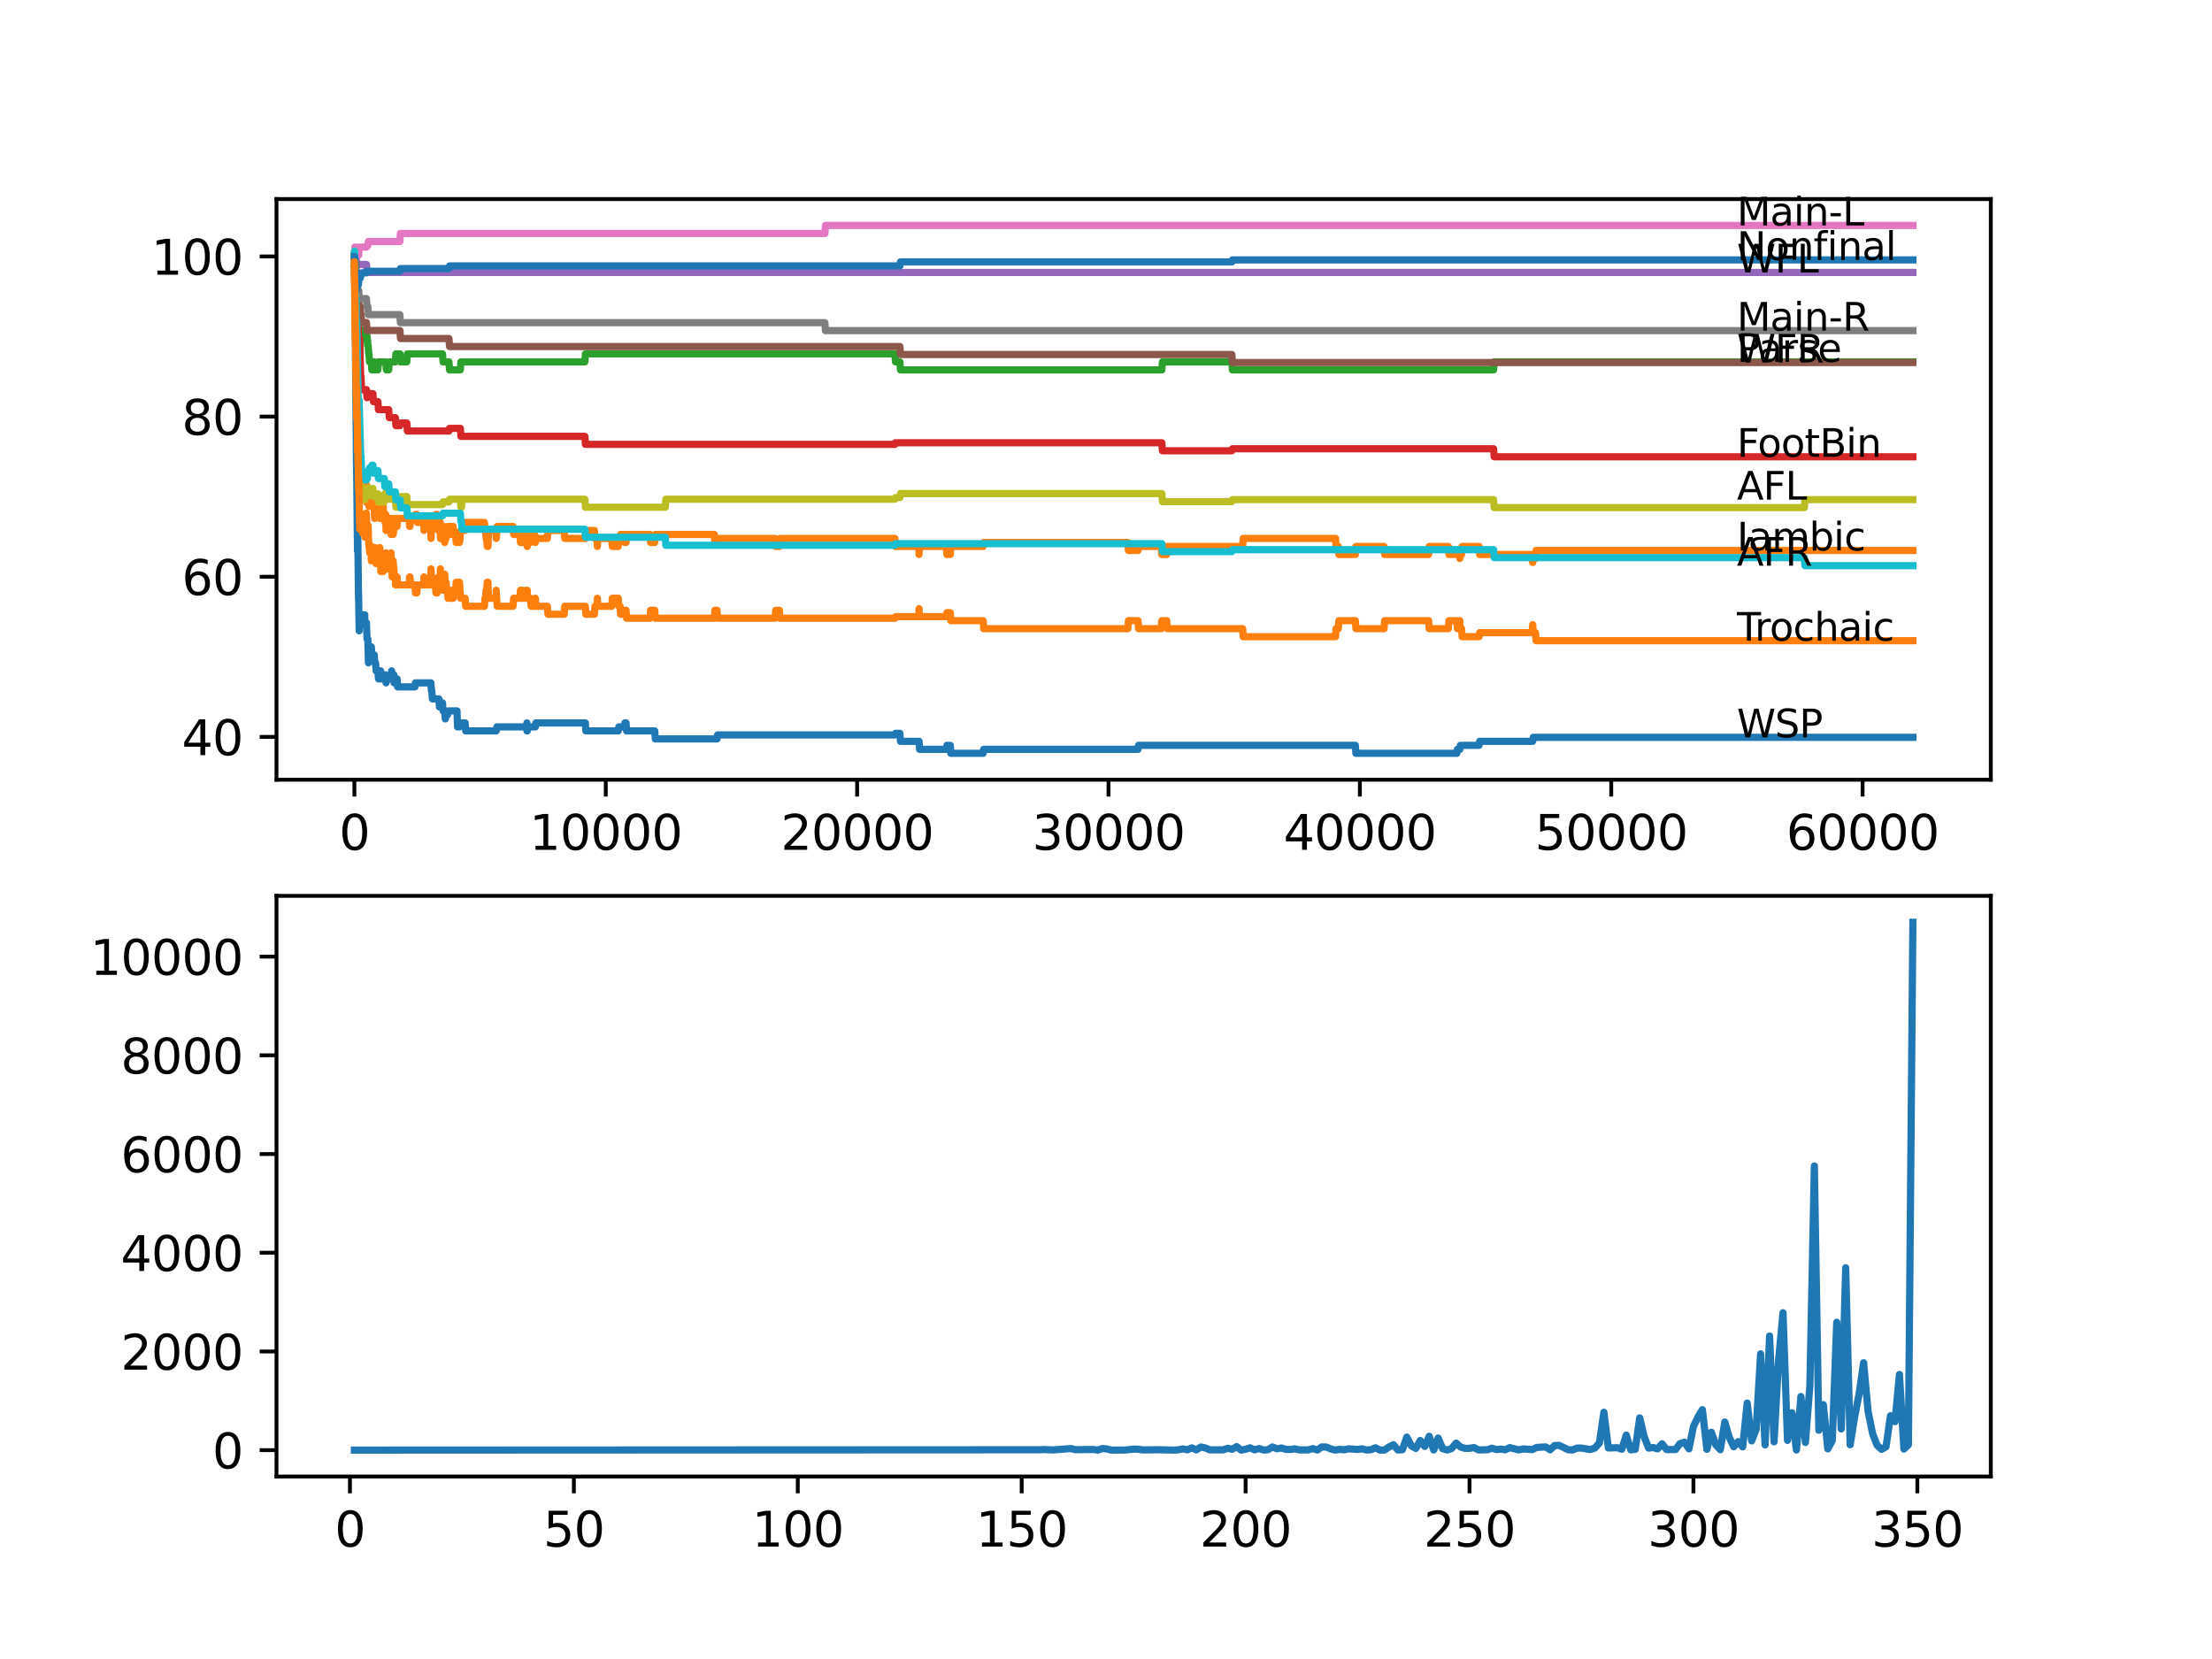 <?xml version="1.0" encoding="utf-8" standalone="no"?>
<!DOCTYPE svg PUBLIC "-//W3C//DTD SVG 1.1//EN"
  "http://www.w3.org/Graphics/SVG/1.1/DTD/svg11.dtd">
<svg xmlns:xlink="http://www.w3.org/1999/xlink" width="460.8pt" height="345.6pt" viewBox="0 0 460.8 345.6" xmlns="http://www.w3.org/2000/svg" version="1.1">
 <defs>
  <style type="text/css">*{stroke-linejoin: round; stroke-linecap: butt}</style>
 </defs>
 <g id="figure_1">
  <g id="patch_1">
   <path d="M 0 345.6 
L 460.8 345.6 
L 460.8 0 
L 0 0 
z
" style="fill: #ffffff"/>
  </g>
  <g id="axes_1">
   <g id="patch_2">
    <path d="M 57.6 162.432 
L 414.72 162.432 
L 414.72 41.472 
L 57.6 41.472 
z
" style="fill: #ffffff"/>
   </g>
   <g id="matplotlib.axis_1">
    <g id="xtick_1">
     <g id="line2d_1">
      <defs>
       <path id="me97da93619" d="M 0 0 
L 0 3.5 
" style="stroke: #000000; stroke-width: 0.8"/>
      </defs>
      <g>
       <use xlink:href="#me97da93619" x="73.827" y="162.432" style="stroke: #000000; stroke-width: 0.8"/>
      </g>
     </g>
     <g id="text_1">
      <!-- 0 -->
      <g transform="translate(70.646 177.03)scale(0.1 -0.1)">
       <defs>
        <path id="DejaVuSans-30" d="M 2034 4250 
Q 1547 4250 1301 3770 
Q 1056 3291 1056 2328 
Q 1056 1369 1301 889 
Q 1547 409 2034 409 
Q 2525 409 2770 889 
Q 3016 1369 3016 2328 
Q 3016 3291 2770 3770 
Q 2525 4250 2034 4250 
z
M 2034 4750 
Q 2819 4750 3233 4129 
Q 3647 3509 3647 2328 
Q 3647 1150 3233 529 
Q 2819 -91 2034 -91 
Q 1250 -91 836 529 
Q 422 1150 422 2328 
Q 422 3509 836 4129 
Q 1250 4750 2034 4750 
z
" transform="scale(0.016)"/>
       </defs>
       <use xlink:href="#DejaVuSans-30"/>
      </g>
     </g>
    </g>
    <g id="xtick_2">
     <g id="line2d_2">
      <g>
       <use xlink:href="#me97da93619" x="126.192" y="162.432" style="stroke: #000000; stroke-width: 0.8"/>
      </g>
     </g>
     <g id="text_2">
      <!-- 10000 -->
      <g transform="translate(110.286 177.03)scale(0.1 -0.1)">
       <defs>
        <path id="DejaVuSans-31" d="M 794 531 
L 1825 531 
L 1825 4091 
L 703 3866 
L 703 4441 
L 1819 4666 
L 2450 4666 
L 2450 531 
L 3481 531 
L 3481 0 
L 794 0 
L 794 531 
z
" transform="scale(0.016)"/>
       </defs>
       <use xlink:href="#DejaVuSans-31"/>
       <use xlink:href="#DejaVuSans-30" x="63.623"/>
       <use xlink:href="#DejaVuSans-30" x="127.246"/>
       <use xlink:href="#DejaVuSans-30" x="190.869"/>
       <use xlink:href="#DejaVuSans-30" x="254.492"/>
      </g>
     </g>
    </g>
    <g id="xtick_3">
     <g id="line2d_3">
      <g>
       <use xlink:href="#me97da93619" x="178.556" y="162.432" style="stroke: #000000; stroke-width: 0.8"/>
      </g>
     </g>
     <g id="text_3">
      <!-- 20000 -->
      <g transform="translate(162.65 177.03)scale(0.1 -0.1)">
       <defs>
        <path id="DejaVuSans-32" d="M 1228 531 
L 3431 531 
L 3431 0 
L 469 0 
L 469 531 
Q 828 903 1448 1529 
Q 2069 2156 2228 2338 
Q 2531 2678 2651 2914 
Q 2772 3150 2772 3378 
Q 2772 3750 2511 3984 
Q 2250 4219 1831 4219 
Q 1534 4219 1204 4116 
Q 875 4013 500 3803 
L 500 4441 
Q 881 4594 1212 4672 
Q 1544 4750 1819 4750 
Q 2544 4750 2975 4387 
Q 3406 4025 3406 3419 
Q 3406 3131 3298 2873 
Q 3191 2616 2906 2266 
Q 2828 2175 2409 1742 
Q 1991 1309 1228 531 
z
" transform="scale(0.016)"/>
       </defs>
       <use xlink:href="#DejaVuSans-32"/>
       <use xlink:href="#DejaVuSans-30" x="63.623"/>
       <use xlink:href="#DejaVuSans-30" x="127.246"/>
       <use xlink:href="#DejaVuSans-30" x="190.869"/>
       <use xlink:href="#DejaVuSans-30" x="254.492"/>
      </g>
     </g>
    </g>
    <g id="xtick_4">
     <g id="line2d_4">
      <g>
       <use xlink:href="#me97da93619" x="230.921" y="162.432" style="stroke: #000000; stroke-width: 0.8"/>
      </g>
     </g>
     <g id="text_4">
      <!-- 30000 -->
      <g transform="translate(215.015 177.03)scale(0.1 -0.1)">
       <defs>
        <path id="DejaVuSans-33" d="M 2597 2516 
Q 3050 2419 3304 2112 
Q 3559 1806 3559 1356 
Q 3559 666 3084 287 
Q 2609 -91 1734 -91 
Q 1441 -91 1130 -33 
Q 819 25 488 141 
L 488 750 
Q 750 597 1062 519 
Q 1375 441 1716 441 
Q 2309 441 2620 675 
Q 2931 909 2931 1356 
Q 2931 1769 2642 2001 
Q 2353 2234 1838 2234 
L 1294 2234 
L 1294 2753 
L 1863 2753 
Q 2328 2753 2575 2939 
Q 2822 3125 2822 3475 
Q 2822 3834 2567 4026 
Q 2313 4219 1838 4219 
Q 1578 4219 1281 4162 
Q 984 4106 628 3988 
L 628 4550 
Q 988 4650 1302 4700 
Q 1616 4750 1894 4750 
Q 2613 4750 3031 4423 
Q 3450 4097 3450 3541 
Q 3450 3153 3228 2886 
Q 3006 2619 2597 2516 
z
" transform="scale(0.016)"/>
       </defs>
       <use xlink:href="#DejaVuSans-33"/>
       <use xlink:href="#DejaVuSans-30" x="63.623"/>
       <use xlink:href="#DejaVuSans-30" x="127.246"/>
       <use xlink:href="#DejaVuSans-30" x="190.869"/>
       <use xlink:href="#DejaVuSans-30" x="254.492"/>
      </g>
     </g>
    </g>
    <g id="xtick_5">
     <g id="line2d_5">
      <g>
       <use xlink:href="#me97da93619" x="283.285" y="162.432" style="stroke: #000000; stroke-width: 0.8"/>
      </g>
     </g>
     <g id="text_5">
      <!-- 40000 -->
      <g transform="translate(267.379 177.03)scale(0.1 -0.1)">
       <defs>
        <path id="DejaVuSans-34" d="M 2419 4116 
L 825 1625 
L 2419 1625 
L 2419 4116 
z
M 2253 4666 
L 3047 4666 
L 3047 1625 
L 3713 1625 
L 3713 1100 
L 3047 1100 
L 3047 0 
L 2419 0 
L 2419 1100 
L 313 1100 
L 313 1709 
L 2253 4666 
z
" transform="scale(0.016)"/>
       </defs>
       <use xlink:href="#DejaVuSans-34"/>
       <use xlink:href="#DejaVuSans-30" x="63.623"/>
       <use xlink:href="#DejaVuSans-30" x="127.246"/>
       <use xlink:href="#DejaVuSans-30" x="190.869"/>
       <use xlink:href="#DejaVuSans-30" x="254.492"/>
      </g>
     </g>
    </g>
    <g id="xtick_6">
     <g id="line2d_6">
      <g>
       <use xlink:href="#me97da93619" x="335.65" y="162.432" style="stroke: #000000; stroke-width: 0.8"/>
      </g>
     </g>
     <g id="text_6">
      <!-- 50000 -->
      <g transform="translate(319.744 177.03)scale(0.1 -0.1)">
       <defs>
        <path id="DejaVuSans-35" d="M 691 4666 
L 3169 4666 
L 3169 4134 
L 1269 4134 
L 1269 2991 
Q 1406 3038 1543 3061 
Q 1681 3084 1819 3084 
Q 2600 3084 3056 2656 
Q 3513 2228 3513 1497 
Q 3513 744 3044 326 
Q 2575 -91 1722 -91 
Q 1428 -91 1123 -41 
Q 819 9 494 109 
L 494 744 
Q 775 591 1075 516 
Q 1375 441 1709 441 
Q 2250 441 2565 725 
Q 2881 1009 2881 1497 
Q 2881 1984 2565 2268 
Q 2250 2553 1709 2553 
Q 1456 2553 1204 2497 
Q 953 2441 691 2322 
L 691 4666 
z
" transform="scale(0.016)"/>
       </defs>
       <use xlink:href="#DejaVuSans-35"/>
       <use xlink:href="#DejaVuSans-30" x="63.623"/>
       <use xlink:href="#DejaVuSans-30" x="127.246"/>
       <use xlink:href="#DejaVuSans-30" x="190.869"/>
       <use xlink:href="#DejaVuSans-30" x="254.492"/>
      </g>
     </g>
    </g>
    <g id="xtick_7">
     <g id="line2d_7">
      <g>
       <use xlink:href="#me97da93619" x="388.014" y="162.432" style="stroke: #000000; stroke-width: 0.8"/>
      </g>
     </g>
     <g id="text_7">
      <!-- 60000 -->
      <g transform="translate(372.108 177.03)scale(0.1 -0.1)">
       <defs>
        <path id="DejaVuSans-36" d="M 2113 2584 
Q 1688 2584 1439 2293 
Q 1191 2003 1191 1497 
Q 1191 994 1439 701 
Q 1688 409 2113 409 
Q 2538 409 2786 701 
Q 3034 994 3034 1497 
Q 3034 2003 2786 2293 
Q 2538 2584 2113 2584 
z
M 3366 4563 
L 3366 3988 
Q 3128 4100 2886 4159 
Q 2644 4219 2406 4219 
Q 1781 4219 1451 3797 
Q 1122 3375 1075 2522 
Q 1259 2794 1537 2939 
Q 1816 3084 2150 3084 
Q 2853 3084 3261 2657 
Q 3669 2231 3669 1497 
Q 3669 778 3244 343 
Q 2819 -91 2113 -91 
Q 1303 -91 875 529 
Q 447 1150 447 2328 
Q 447 3434 972 4092 
Q 1497 4750 2381 4750 
Q 2619 4750 2861 4703 
Q 3103 4656 3366 4563 
z
" transform="scale(0.016)"/>
       </defs>
       <use xlink:href="#DejaVuSans-36"/>
       <use xlink:href="#DejaVuSans-30" x="63.623"/>
       <use xlink:href="#DejaVuSans-30" x="127.246"/>
       <use xlink:href="#DejaVuSans-30" x="190.869"/>
       <use xlink:href="#DejaVuSans-30" x="254.492"/>
      </g>
     </g>
    </g>
   </g>
   <g id="matplotlib.axis_2">
    <g id="ytick_1">
     <g id="line2d_8">
      <defs>
       <path id="m9cf03e0212" d="M 0 0 
L -3.5 0 
" style="stroke: #000000; stroke-width: 0.8"/>
      </defs>
      <g>
       <use xlink:href="#m9cf03e0212" x="57.6" y="153.514" style="stroke: #000000; stroke-width: 0.8"/>
      </g>
     </g>
     <g id="text_8">
      <!-- 40 -->
      <g transform="translate(37.875 157.313)scale(0.1 -0.1)">
       <use xlink:href="#DejaVuSans-34"/>
       <use xlink:href="#DejaVuSans-30" x="63.623"/>
      </g>
     </g>
    </g>
    <g id="ytick_2">
     <g id="line2d_9">
      <g>
       <use xlink:href="#m9cf03e0212" x="57.6" y="120.15" style="stroke: #000000; stroke-width: 0.8"/>
      </g>
     </g>
     <g id="text_9">
      <!-- 60 -->
      <g transform="translate(37.875 123.949)scale(0.1 -0.1)">
       <use xlink:href="#DejaVuSans-36"/>
       <use xlink:href="#DejaVuSans-30" x="63.623"/>
      </g>
     </g>
    </g>
    <g id="ytick_3">
     <g id="line2d_10">
      <g>
       <use xlink:href="#m9cf03e0212" x="57.6" y="86.785" style="stroke: #000000; stroke-width: 0.8"/>
      </g>
     </g>
     <g id="text_10">
      <!-- 80 -->
      <g transform="translate(37.875 90.584)scale(0.1 -0.1)">
       <defs>
        <path id="DejaVuSans-38" d="M 2034 2216 
Q 1584 2216 1326 1975 
Q 1069 1734 1069 1313 
Q 1069 891 1326 650 
Q 1584 409 2034 409 
Q 2484 409 2743 651 
Q 3003 894 3003 1313 
Q 3003 1734 2745 1975 
Q 2488 2216 2034 2216 
z
M 1403 2484 
Q 997 2584 770 2862 
Q 544 3141 544 3541 
Q 544 4100 942 4425 
Q 1341 4750 2034 4750 
Q 2731 4750 3128 4425 
Q 3525 4100 3525 3541 
Q 3525 3141 3298 2862 
Q 3072 2584 2669 2484 
Q 3125 2378 3379 2068 
Q 3634 1759 3634 1313 
Q 3634 634 3220 271 
Q 2806 -91 2034 -91 
Q 1263 -91 848 271 
Q 434 634 434 1313 
Q 434 1759 690 2068 
Q 947 2378 1403 2484 
z
M 1172 3481 
Q 1172 3119 1398 2916 
Q 1625 2713 2034 2713 
Q 2441 2713 2670 2916 
Q 2900 3119 2900 3481 
Q 2900 3844 2670 4047 
Q 2441 4250 2034 4250 
Q 1625 4250 1398 4047 
Q 1172 3844 1172 3481 
z
" transform="scale(0.016)"/>
       </defs>
       <use xlink:href="#DejaVuSans-38"/>
       <use xlink:href="#DejaVuSans-30" x="63.623"/>
      </g>
     </g>
    </g>
    <g id="ytick_4">
     <g id="line2d_11">
      <g>
       <use xlink:href="#m9cf03e0212" x="57.6" y="53.421" style="stroke: #000000; stroke-width: 0.8"/>
      </g>
     </g>
     <g id="text_11">
      <!-- 100 -->
      <g transform="translate(31.512 57.22)scale(0.1 -0.1)">
       <use xlink:href="#DejaVuSans-31"/>
       <use xlink:href="#DejaVuSans-30" x="63.623"/>
       <use xlink:href="#DejaVuSans-30" x="127.246"/>
      </g>
     </g>
    </g>
   </g>
   <g id="line2d_12">
    <path d="M 73.833 55.089 
L 73.864 54.95 
L 73.985 68.296 
L 73.995 68.296 
L 74.016 67.462 
L 74.058 74.134 
L 74.22 91.095 
L 74.225 90.261 
L 74.257 96.933 
L 74.288 96.933 
L 74.445 112.225 
L 74.456 111.391 
L 74.466 114.728 
L 74.545 112.225 
L 74.681 124.737 
L 74.692 123.903 
L 74.702 123.903 
L 74.822 131.41 
L 74.833 130.576 
L 74.932 130.576 
L 75.053 128.908 
L 75.404 128.908 
L 75.519 128.074 
L 75.723 128.074 
L 75.838 129.742 
L 75.88 129.742 
L 75.985 128.074 
L 75.99 129.742 
L 76.336 129.742 
L 76.456 133.078 
L 76.629 133.078 
L 76.749 138.083 
L 76.875 135.581 
L 77.079 135.581 
L 77.195 134.746 
L 77.352 134.746 
L 77.467 136.415 
L 77.959 136.415 
L 78.074 138.083 
L 78.242 138.083 
L 78.357 139.751 
L 78.724 139.751 
L 78.839 141.419 
L 79.101 141.419 
L 79.216 140.585 
L 79.273 140.585 
L 79.284 139.751 
L 79.289 141.419 
L 79.378 141.419 
L 79.671 141.419 
L 79.787 140.585 
L 80.378 140.585 
L 80.425 142.253 
L 80.488 141.419 
L 81.457 141.419 
L 81.577 139.751 
L 81.583 139.751 
L 81.698 141.419 
L 81.902 141.419 
L 82.017 140.585 
L 82.049 140.585 
L 82.112 142.253 
L 82.159 141.419 
L 82.719 141.419 
L 82.834 143.088 
L 86.432 143.088 
L 86.547 142.253 
L 89.762 142.253 
L 89.877 143.922 
L 89.956 143.922 
L 90.071 145.59 
L 91.427 145.59 
L 91.542 147.258 
L 91.747 147.258 
L 91.862 146.424 
L 92.181 146.424 
L 92.296 148.092 
L 92.647 148.092 
L 92.762 149.76 
L 92.783 149.76 
L 92.899 148.926 
L 93.218 148.926 
L 93.333 148.092 
L 95.197 148.092 
L 95.318 151.429 
L 95.711 151.429 
L 95.826 150.595 
L 96.894 150.595 
L 97.009 152.263 
L 103.372 152.263 
L 103.487 151.429 
L 109.692 151.429 
L 109.765 150.595 
L 109.77 152.263 
L 109.797 152.263 
L 109.833 152.263 
L 109.949 151.429 
L 111.514 151.429 
L 111.629 150.595 
L 121.93 150.595 
L 122.045 152.263 
L 128.794 152.263 
L 128.91 151.429 
L 130.067 151.429 
L 130.182 150.595 
L 130.418 150.595 
L 130.533 152.263 
L 136.398 152.263 
L 136.513 153.931 
L 149.368 153.931 
L 149.484 153.097 
L 186.427 153.097 
L 186.542 152.763 
L 187.464 152.763 
L 187.579 154.431 
L 191.454 154.431 
L 191.569 156.1 
L 197.146 156.1 
L 197.261 155.266 
L 197.963 155.266 
L 198.078 156.934 
L 204.802 156.934 
L 204.917 156.1 
L 237.069 156.1 
L 237.184 155.266 
L 282.343 155.266 
L 282.458 156.934 
L 303.488 156.934 
L 303.603 156.1 
L 304.106 156.1 
L 304.221 155.266 
L 308.117 155.266 
L 308.232 154.431 
L 319.291 154.431 
L 319.406 153.597 
L 398.487 153.597 
L 398.487 153.597 
" clip-path="url(#pb58cfc0653)" style="fill: none; stroke: #1f77b4; stroke-width: 1.5; stroke-linecap: square"/>
   </g>
   <g id="line2d_13">
    <path d="M 73.833 53.421 
L 73.953 67.601 
L 73.985 67.322 
L 73.99 66.766 
L 74.016 70.937 
L 74.058 69.686 
L 74.142 76.081 
L 74.11 69.408 
L 74.184 74.635 
L 74.199 73.801 
L 74.241 81.308 
L 74.252 79.083 
L 74.32 86.868 
L 74.283 78.527 
L 74.377 84.644 
L 74.383 84.644 
L 74.409 84.366 
L 74.513 91.039 
L 74.529 91.039 
L 74.65 97.712 
L 74.655 96.044 
L 74.665 93.819 
L 74.723 99.658 
L 74.754 99.658 
L 74.801 101.326 
L 74.833 96.322 
L 74.854 96.322 
L 74.932 96.322 
L 75.058 101.326 
L 75.063 101.326 
L 75.178 99.658 
L 75.205 99.658 
L 75.32 101.326 
L 75.404 101.326 
L 75.529 98.824 
L 75.671 98.824 
L 75.723 100.492 
L 75.781 98.824 
L 75.786 98.824 
L 75.906 102.161 
L 75.912 102.161 
L 76.037 99.658 
L 76.163 99.658 
L 76.278 101.326 
L 76.294 101.326 
L 76.346 104.663 
L 76.409 102.995 
L 76.414 102.995 
L 76.524 101.326 
L 76.639 102.995 
L 76.655 102.995 
L 76.749 104.663 
L 76.765 103.829 
L 76.781 103.829 
L 76.849 102.995 
L 76.87 105.497 
L 76.88 105.497 
L 76.901 105.497 
L 77.016 103.829 
L 77.037 103.829 
L 77.079 105.497 
L 77.147 104.663 
L 77.32 104.663 
L 77.352 102.995 
L 77.43 104.663 
L 77.922 104.663 
L 78.043 107.999 
L 78.158 106.331 
L 78.242 106.331 
L 78.341 104.663 
L 78.352 106.331 
L 78.724 106.331 
L 78.818 104.663 
L 78.834 106.331 
L 79.069 106.331 
L 79.101 107.999 
L 79.179 107.165 
L 79.273 107.165 
L 79.331 104.663 
L 79.389 106.331 
L 79.671 106.331 
L 79.787 105.497 
L 79.818 105.497 
L 79.933 107.165 
L 80.132 107.165 
L 80.205 108.833 
L 80.242 107.165 
L 80.347 107.165 
L 80.425 110.502 
L 80.457 109.668 
L 80.572 107.999 
L 80.624 107.999 
L 80.64 109.668 
L 80.734 107.999 
L 81.316 107.999 
L 81.431 109.668 
L 81.452 109.668 
L 81.457 111.336 
L 81.562 109.668 
L 81.583 109.668 
L 81.698 107.999 
L 81.729 107.999 
L 81.85 111.336 
L 81.902 111.336 
L 82.017 110.502 
L 82.049 110.502 
L 82.064 108.833 
L 82.159 109.668 
L 82.373 109.668 
L 82.384 107.999 
L 82.483 109.668 
L 82.719 109.668 
L 82.834 107.999 
L 85.217 107.999 
L 85.332 109.668 
L 85.405 109.668 
L 85.52 107.999 
L 86.432 107.999 
L 86.547 107.165 
L 86.83 107.165 
L 86.945 108.833 
L 88.301 108.833 
L 88.322 110.502 
L 88.411 108.833 
L 89.605 108.833 
L 89.72 110.502 
L 89.762 110.502 
L 89.783 112.17 
L 89.872 110.502 
L 89.956 110.502 
L 90.071 108.833 
L 90.705 108.833 
L 90.82 107.165 
L 91.04 107.165 
L 91.155 108.833 
L 91.228 108.833 
L 91.343 110.502 
L 91.427 110.502 
L 91.542 108.833 
L 91.705 108.833 
L 91.747 112.17 
L 91.815 109.668 
L 92.003 109.668 
L 92.071 111.336 
L 92.113 109.668 
L 92.181 109.668 
L 92.223 111.336 
L 92.291 109.668 
L 92.495 109.668 
L 92.611 111.336 
L 92.621 111.336 
L 92.647 113.004 
L 92.731 111.336 
L 92.783 111.336 
L 92.867 110.502 
L 92.872 112.17 
L 92.888 112.17 
L 92.93 112.17 
L 93.045 110.502 
L 93.218 110.502 
L 93.333 109.668 
L 93.873 109.668 
L 93.909 111.336 
L 93.983 109.668 
L 94.401 109.668 
L 94.517 111.336 
L 94.915 111.336 
L 95.03 113.004 
L 95.197 113.004 
L 95.313 111.336 
L 95.491 111.336 
L 95.606 113.004 
L 95.711 113.004 
L 95.826 112.17 
L 95.836 112.17 
L 95.951 110.502 
L 96.894 110.502 
L 97.009 108.833 
L 100.916 108.833 
L 101.031 110.502 
L 101.151 110.502 
L 101.266 112.17 
L 101.382 112.17 
L 101.497 113.838 
L 101.644 113.838 
L 101.764 110.502 
L 103.335 110.502 
L 103.372 112.17 
L 103.445 111.336 
L 103.461 111.336 
L 103.576 109.668 
L 106.885 109.668 
L 107 111.336 
L 108.31 111.336 
L 108.425 113.004 
L 108.529 113.004 
L 108.645 111.336 
L 108.812 111.336 
L 108.927 113.004 
L 108.954 113.004 
L 109.069 111.336 
L 109.629 111.336 
L 109.692 113.004 
L 109.739 112.17 
L 109.765 112.17 
L 109.833 113.838 
L 109.875 113.004 
L 110.53 113.004 
L 110.645 111.336 
L 111.373 111.336 
L 111.488 113.004 
L 111.514 113.004 
L 111.629 112.17 
L 114.033 112.17 
L 114.148 110.502 
L 117.541 110.502 
L 117.657 112.17 
L 121.93 112.17 
L 122.045 110.502 
L 123.825 110.502 
L 123.94 112.17 
L 124.396 112.17 
L 124.448 113.838 
L 124.506 112.17 
L 127.433 112.17 
L 127.548 113.838 
L 128.794 113.838 
L 128.91 113.004 
L 129.161 113.004 
L 129.276 111.336 
L 130.067 111.336 
L 130.182 113.004 
L 130.418 113.004 
L 130.533 111.336 
L 135.413 111.336 
L 135.529 113.004 
L 136.398 113.004 
L 136.513 111.336 
L 148.808 111.336 
L 148.923 113.004 
L 149.368 113.004 
L 149.484 112.17 
L 161.486 112.17 
L 161.601 113.838 
L 162.371 113.838 
L 162.486 112.17 
L 186.427 112.17 
L 186.542 113.838 
L 191.433 113.838 
L 191.454 115.506 
L 191.543 113.838 
L 197.146 113.838 
L 197.261 115.506 
L 197.963 115.506 
L 198.078 113.838 
L 204.802 113.838 
L 204.917 113.004 
L 234.953 113.004 
L 235.068 114.672 
L 237.069 114.672 
L 237.184 113.838 
L 241.897 113.838 
L 242.012 115.506 
L 243.049 115.506 
L 243.164 113.838 
L 258.868 113.838 
L 258.983 112.17 
L 278.222 112.17 
L 278.337 113.838 
L 278.798 113.838 
L 278.913 115.506 
L 282.343 115.506 
L 282.458 113.838 
L 288.333 113.838 
L 288.449 115.506 
L 297.607 115.506 
L 297.722 113.838 
L 301.723 113.838 
L 301.838 115.506 
L 303.488 115.506 
L 303.603 114.672 
L 304.022 114.672 
L 304.106 116.34 
L 304.132 115.506 
L 304.467 115.506 
L 304.582 113.838 
L 308.117 113.838 
L 308.232 115.506 
L 319.171 115.506 
L 319.286 117.175 
L 319.291 117.175 
L 319.406 116.34 
L 319.872 116.34 
L 319.988 114.672 
L 398.487 114.672 
L 398.487 114.672 
" clip-path="url(#pb58cfc0653)" style="fill: none; stroke: #ff7f0e; stroke-width: 1.5; stroke-linecap: square"/>
   </g>
   <g id="line2d_14">
    <path d="M 73.833 53.421 
L 73.958 59.12 
L 73.964 59.12 
L 73.969 58.286 
L 74.047 61.067 
L 74.058 61.067 
L 74.089 58.842 
L 74.178 65.098 
L 74.189 62.596 
L 74.257 68.435 
L 74.278 67.601 
L 74.362 73.717 
L 74.393 72.049 
L 74.519 66.21 
L 74.545 66.21 
L 74.613 68.713 
L 74.587 65.376 
L 74.655 67.044 
L 74.66 67.044 
L 74.807 78.722 
L 74.822 78.722 
L 74.969 72.883 
L 75.011 72.883 
L 75.131 69.547 
L 75.205 69.547 
L 75.236 70.381 
L 75.32 68.713 
L 76.336 68.713 
L 76.451 70.381 
L 76.524 70.381 
L 76.639 72.049 
L 76.702 72.049 
L 76.818 73.717 
L 76.865 73.717 
L 76.98 75.386 
L 77.352 75.386 
L 77.467 77.054 
L 77.687 77.054 
L 77.802 75.386 
L 77.959 75.386 
L 78.074 77.054 
L 78.718 77.054 
L 78.834 75.386 
L 80.378 75.386 
L 80.493 77.054 
L 80.98 77.054 
L 81.096 75.386 
L 82.363 75.386 
L 82.478 73.717 
L 83.316 73.717 
L 83.431 75.386 
L 84.751 75.386 
L 84.866 73.717 
L 92.181 73.717 
L 92.296 75.386 
L 93.527 75.386 
L 93.642 77.054 
L 95.904 77.054 
L 96.02 75.386 
L 121.84 75.386 
L 121.956 73.717 
L 186.427 73.717 
L 186.542 75.386 
L 187.464 75.386 
L 187.579 77.054 
L 242.038 77.054 
L 242.153 75.386 
L 256.616 75.386 
L 256.731 77.054 
L 311.143 77.054 
L 311.259 75.386 
L 398.487 75.386 
L 398.487 75.386 
" clip-path="url(#pb58cfc0653)" style="fill: none; stroke: #2ca02c; stroke-width: 1.5; stroke-linecap: square"/>
   </g>
   <g id="line2d_15">
    <path d="M 73.833 53.421 
L 73.901 53.421 
L 74.016 53.004 
L 74.084 53.004 
L 74.215 59.343 
L 74.398 59.343 
L 74.519 62.679 
L 74.55 62.679 
L 74.686 71.02 
L 74.718 71.02 
L 74.833 70.603 
L 74.88 70.603 
L 75 73.94 
L 75.011 73.94 
L 75.131 78.388 
L 75.205 78.388 
L 75.32 81.169 
L 76.336 81.169 
L 76.451 82.837 
L 76.524 82.837 
L 76.639 82.42 
L 76.865 82.42 
L 76.98 82.003 
L 77.687 82.003 
L 77.802 83.671 
L 78.718 83.671 
L 78.834 85.339 
L 80.98 85.339 
L 81.096 87.008 
L 82.363 87.008 
L 82.478 88.676 
L 83.316 88.676 
L 83.431 88.12 
L 84.751 88.12 
L 84.866 89.788 
L 93.527 89.788 
L 93.642 89.232 
L 95.904 89.232 
L 96.02 90.9 
L 121.84 90.9 
L 121.956 92.568 
L 186.427 92.568 
L 186.542 92.235 
L 242.038 92.235 
L 242.153 93.903 
L 256.616 93.903 
L 256.731 93.486 
L 311.143 93.486 
L 311.259 95.154 
L 398.487 95.154 
L 398.487 95.154 
" clip-path="url(#pb58cfc0653)" style="fill: none; stroke: #d62728; stroke-width: 1.5; stroke-linecap: square"/>
   </g>
   <g id="line2d_16">
    <path d="M 73.833 53.421 
L 73.917 53.421 
L 73.927 52.865 
L 73.932 54.533 
L 74.026 53.421 
L 74.189 53.421 
L 74.304 55.089 
L 76.336 55.089 
L 76.451 56.757 
L 398.487 56.757 
L 398.487 56.757 
" clip-path="url(#pb58cfc0653)" style="fill: none; stroke: #9467bd; stroke-width: 1.5; stroke-linecap: square"/>
   </g>
   <g id="line2d_17">
    <path d="M 73.833 53.421 
L 73.89 53.421 
L 73.896 52.587 
L 73.974 56.757 
L 73.985 55.923 
L 74.079 55.923 
L 74.142 54.672 
L 74.147 56.34 
L 74.173 56.34 
L 74.288 58.842 
L 74.341 58.842 
L 74.456 60.511 
L 74.66 60.511 
L 74.781 63.847 
L 75.037 63.847 
L 75.152 65.515 
L 75.231 65.515 
L 75.346 67.183 
L 76.336 67.183 
L 76.451 68.852 
L 83.316 68.852 
L 83.431 70.52 
L 93.527 70.52 
L 93.642 72.188 
L 187.464 72.188 
L 187.579 73.856 
L 256.616 73.856 
L 256.731 75.525 
L 398.487 75.525 
L 398.487 75.525 
" clip-path="url(#pb58cfc0653)" style="fill: none; stroke: #8c564b; stroke-width: 1.5; stroke-linecap: square"/>
   </g>
   <g id="line2d_18">
    <path d="M 73.833 52.865 
L 73.848 52.865 
L 73.927 51.474 
L 73.932 53.143 
L 73.969 52.03 
L 74.006 52.03 
L 74.121 51.474 
L 74.189 51.474 
L 74.304 53.143 
L 74.723 53.143 
L 74.838 51.474 
L 76.336 51.474 
L 76.451 51.141 
L 76.629 51.141 
L 76.744 50.307 
L 83.295 50.307 
L 83.41 48.638 
L 171.843 48.638 
L 171.959 46.97 
L 398.487 46.97 
L 398.487 46.97 
" clip-path="url(#pb58cfc0653)" style="fill: none; stroke: #e377c2; stroke-width: 1.5; stroke-linecap: square"/>
   </g>
   <g id="line2d_19">
    <path d="M 73.833 55.089 
L 73.843 55.089 
L 73.848 54.533 
L 73.875 57.869 
L 73.917 56.896 
L 74.042 63.013 
L 74.168 61.845 
L 74.189 61.845 
L 74.304 61.512 
L 74.341 61.512 
L 74.461 60.538 
L 74.723 60.538 
L 74.838 62.207 
L 76.336 62.207 
L 76.451 63.875 
L 76.629 63.875 
L 76.744 65.543 
L 83.295 65.543 
L 83.41 67.211 
L 171.843 67.211 
L 171.959 68.879 
L 398.487 68.879 
L 398.487 68.879 
" clip-path="url(#pb58cfc0653)" style="fill: none; stroke: #7f7f7f; stroke-width: 1.5; stroke-linecap: square"/>
   </g>
   <g id="line2d_20">
    <path d="M 73.833 52.865 
L 73.843 52.308 
L 73.896 56.34 
L 73.911 55.089 
L 74.042 62.596 
L 74.063 61.623 
L 74.084 66.627 
L 74.189 72.133 
L 74.205 71.799 
L 74.21 71.243 
L 74.231 74.579 
L 74.304 72.911 
L 74.325 72.911 
L 74.472 84.728 
L 74.503 84.728 
L 74.639 93.069 
L 74.66 93.069 
L 74.676 93.625 
L 74.796 90.149 
L 74.822 90.149 
L 74.953 96.822 
L 75.011 96.822 
L 75.131 101.271 
L 75.205 101.271 
L 75.32 104.051 
L 75.99 104.051 
L 76.105 102.383 
L 76.336 102.383 
L 76.451 102.049 
L 76.524 102.049 
L 76.629 101.632 
L 76.702 103.3 
L 76.739 102.744 
L 76.865 102.744 
L 76.98 102.327 
L 77.352 102.327 
L 77.467 101.771 
L 77.687 101.771 
L 77.802 103.439 
L 77.959 103.439 
L 78.074 102.883 
L 78.718 102.883 
L 78.834 104.552 
L 80.048 104.552 
L 80.164 102.883 
L 80.378 102.883 
L 80.493 102.327 
L 80.98 102.327 
L 81.096 103.996 
L 82.363 103.996 
L 82.478 105.664 
L 83.316 105.664 
L 83.447 103.439 
L 84.751 103.439 
L 84.866 105.108 
L 92.181 105.108 
L 92.296 104.552 
L 93.527 104.552 
L 93.642 103.996 
L 95.904 103.996 
L 96.02 105.664 
L 96.135 105.664 
L 96.25 103.996 
L 121.84 103.996 
L 121.956 105.664 
L 138.592 105.664 
L 138.707 103.996 
L 186.427 103.996 
L 186.542 103.662 
L 187.464 103.662 
L 187.579 102.828 
L 242.038 102.828 
L 242.153 104.496 
L 256.616 104.496 
L 256.731 104.079 
L 311.143 104.079 
L 311.259 105.747 
L 375.882 105.747 
L 375.997 104.079 
L 398.487 104.079 
L 398.487 104.079 
" clip-path="url(#pb58cfc0653)" style="fill: none; stroke: #bcbd22; stroke-width: 1.5; stroke-linecap: square"/>
   </g>
   <g id="line2d_21">
    <path d="M 73.833 52.865 
L 73.848 52.308 
L 73.922 54.255 
L 73.932 53.699 
L 74.042 60.65 
L 74.058 60.233 
L 74.063 59.676 
L 74.089 64.681 
L 74.131 63.708 
L 74.142 63.708 
L 74.168 62.262 
L 74.189 67.267 
L 74.199 66.933 
L 74.205 66.933 
L 74.267 66.377 
L 74.215 68.045 
L 74.314 66.933 
L 74.325 66.933 
L 74.461 75.413 
L 74.466 74.857 
L 74.519 79.862 
L 74.529 79.862 
L 74.545 79.862 
L 74.55 79.306 
L 74.618 83.198 
L 74.702 85.979 
L 74.728 84.45 
L 74.77 84.45 
L 74.822 83.337 
L 74.828 85.006 
L 74.864 85.006 
L 74.99 90.01 
L 75.011 90.01 
L 75.137 95.015 
L 75.205 95.015 
L 75.325 98.351 
L 75.99 98.351 
L 76.105 100.02 
L 76.336 100.02 
L 76.451 99.686 
L 76.524 99.686 
L 76.65 98.435 
L 76.702 98.435 
L 76.818 97.879 
L 76.865 97.879 
L 76.98 97.462 
L 77.352 97.462 
L 77.467 96.906 
L 77.687 96.906 
L 77.802 98.574 
L 77.959 98.574 
L 78.074 98.018 
L 78.718 98.018 
L 78.834 99.686 
L 80.048 99.686 
L 80.164 101.354 
L 80.378 101.354 
L 80.493 100.798 
L 80.98 100.798 
L 81.096 102.466 
L 82.363 102.466 
L 82.478 104.135 
L 83.363 104.135 
L 83.478 105.803 
L 84.751 105.803 
L 84.866 107.471 
L 92.181 107.471 
L 92.296 106.915 
L 95.904 106.915 
L 96.02 108.583 
L 96.135 108.583 
L 96.25 110.251 
L 121.84 110.251 
L 121.956 111.92 
L 138.592 111.92 
L 138.707 113.588 
L 186.427 113.588 
L 186.542 113.254 
L 242.038 113.254 
L 242.153 114.922 
L 256.616 114.922 
L 256.731 114.505 
L 311.143 114.505 
L 311.259 116.174 
L 375.882 116.174 
L 375.997 117.842 
L 398.487 117.842 
L 398.487 117.842 
" clip-path="url(#pb58cfc0653)" style="fill: none; stroke: #17becf; stroke-width: 1.5; stroke-linecap: square"/>
   </g>
   <g id="line2d_22">
    <path d="M 73.833 53.421 
L 73.89 53.421 
L 74.011 56.479 
L 74.079 56.479 
L 74.142 59.815 
L 74.194 58.648 
L 74.225 58.648 
L 74.278 60.316 
L 74.335 59.76 
L 74.341 59.76 
L 74.456 59.343 
L 74.66 59.343 
L 74.781 57.953 
L 75.037 57.953 
L 75.152 57.397 
L 75.231 57.397 
L 75.346 56.84 
L 76.336 56.84 
L 76.451 56.507 
L 83.316 56.507 
L 83.431 55.951 
L 93.527 55.951 
L 93.642 55.395 
L 187.464 55.395 
L 187.579 54.561 
L 256.616 54.561 
L 256.731 54.144 
L 398.487 54.144 
L 398.487 54.144 
" clip-path="url(#pb58cfc0653)" style="fill: none; stroke: #1f77b4; stroke-width: 1.5; stroke-linecap: square"/>
   </g>
   <g id="line2d_23">
    <path d="M 73.833 55.089 
L 73.838 54.533 
L 73.864 59.12 
L 73.906 58.703 
L 74.053 70.937 
L 74.063 68.713 
L 74.11 77.054 
L 74.147 74.551 
L 74.288 86.729 
L 74.294 86.173 
L 74.32 80.613 
L 74.341 87.286 
L 74.393 85.617 
L 74.529 94.236 
L 74.55 92.012 
L 74.618 96.739 
L 74.629 95.905 
L 74.702 102.022 
L 74.749 100.492 
L 74.754 100.492 
L 74.76 99.658 
L 74.822 105.219 
L 74.932 110.224 
L 74.943 109.389 
L 74.985 109.389 
L 75.063 106.887 
L 75.1 108.555 
L 75.105 108.555 
L 75.173 106.887 
L 75.215 107.721 
L 75.404 107.721 
L 75.524 111.058 
L 75.671 111.058 
L 75.723 109.389 
L 75.781 111.058 
L 75.786 111.058 
L 75.901 108.555 
L 75.912 108.555 
L 76.032 111.892 
L 76.163 111.892 
L 76.278 110.224 
L 76.294 110.224 
L 76.325 106.887 
L 76.404 109.89 
L 76.414 109.89 
L 76.524 111.558 
L 76.639 111.141 
L 76.655 111.141 
L 76.697 109.473 
L 76.755 112.253 
L 76.76 112.253 
L 76.781 112.253 
L 76.865 113.921 
L 76.891 113.504 
L 76.901 113.504 
L 77.016 115.173 
L 77.037 115.173 
L 77.079 113.504 
L 77.147 115.173 
L 77.32 115.173 
L 77.352 116.841 
L 77.43 116.285 
L 77.922 116.285 
L 78.038 114.061 
L 78.043 114.061 
L 78.158 115.729 
L 78.242 115.729 
L 78.341 117.397 
L 78.352 115.729 
L 78.724 115.729 
L 78.818 117.397 
L 78.834 115.729 
L 79.069 115.729 
L 79.101 114.061 
L 79.179 115.729 
L 79.273 115.729 
L 79.331 119.065 
L 79.389 117.397 
L 79.671 117.397 
L 79.787 119.065 
L 79.818 119.065 
L 79.933 117.397 
L 80.132 117.397 
L 80.205 115.729 
L 80.242 117.397 
L 80.347 117.397 
L 80.425 115.173 
L 80.457 116.841 
L 80.572 118.509 
L 80.624 118.509 
L 80.64 116.841 
L 80.734 118.509 
L 81.316 118.509 
L 81.431 116.841 
L 81.452 116.841 
L 81.457 115.173 
L 81.546 118.509 
L 81.556 118.509 
L 81.583 118.509 
L 81.698 120.177 
L 81.729 120.177 
L 81.85 116.841 
L 81.902 116.841 
L 82.017 118.509 
L 82.049 118.509 
L 82.164 120.177 
L 82.373 120.177 
L 82.384 121.846 
L 82.483 120.177 
L 82.719 120.177 
L 82.834 121.846 
L 85.217 121.846 
L 85.332 120.177 
L 85.405 120.177 
L 85.52 121.846 
L 86.432 121.846 
L 86.547 123.514 
L 86.83 123.514 
L 86.945 121.846 
L 88.301 121.846 
L 88.322 120.177 
L 88.411 121.846 
L 89.605 121.846 
L 89.72 120.177 
L 89.762 120.177 
L 89.783 118.509 
L 89.872 120.177 
L 89.956 120.177 
L 90.071 121.846 
L 90.705 121.846 
L 90.82 123.514 
L 91.04 123.514 
L 91.155 121.846 
L 91.228 121.846 
L 91.343 120.177 
L 91.427 120.177 
L 91.542 121.846 
L 91.705 121.846 
L 91.747 118.509 
L 91.815 121.846 
L 92.003 121.846 
L 92.071 120.177 
L 92.113 121.846 
L 92.181 121.846 
L 92.223 121.289 
L 92.228 122.958 
L 92.281 122.958 
L 92.495 122.958 
L 92.611 121.289 
L 92.621 121.289 
L 92.647 119.621 
L 92.731 121.289 
L 92.783 121.289 
L 92.867 122.958 
L 92.893 121.289 
L 92.93 121.289 
L 93.045 122.958 
L 93.218 122.958 
L 93.333 124.626 
L 93.873 124.626 
L 93.909 122.958 
L 93.983 124.626 
L 94.401 124.626 
L 94.517 122.958 
L 94.915 122.958 
L 95.03 121.289 
L 95.197 121.289 
L 95.313 122.958 
L 95.491 122.958 
L 95.606 121.289 
L 95.711 121.289 
L 95.826 122.958 
L 95.836 122.958 
L 95.951 124.626 
L 96.894 124.626 
L 97.009 126.294 
L 100.916 126.294 
L 101.031 124.626 
L 101.151 124.626 
L 101.266 122.958 
L 101.382 122.958 
L 101.497 121.289 
L 101.644 121.289 
L 101.764 124.626 
L 103.335 124.626 
L 103.372 122.958 
L 103.445 124.626 
L 103.461 124.626 
L 103.576 126.294 
L 106.885 126.294 
L 107 124.626 
L 108.31 124.626 
L 108.425 122.958 
L 108.529 122.958 
L 108.645 124.626 
L 108.812 124.626 
L 108.927 122.958 
L 108.954 122.958 
L 109.069 124.626 
L 109.629 124.626 
L 109.692 122.958 
L 109.739 124.626 
L 109.765 124.626 
L 109.833 122.958 
L 109.875 124.626 
L 110.53 124.626 
L 110.645 126.294 
L 111.373 126.294 
L 111.488 124.626 
L 111.514 124.626 
L 111.629 126.294 
L 114.033 126.294 
L 114.148 127.962 
L 117.541 127.962 
L 117.657 126.294 
L 121.93 126.294 
L 122.045 127.962 
L 123.825 127.962 
L 123.94 126.294 
L 124.396 126.294 
L 124.448 124.626 
L 124.506 126.294 
L 127.433 126.294 
L 127.548 124.626 
L 128.794 124.626 
L 128.91 126.294 
L 129.161 126.294 
L 129.276 127.962 
L 130.067 127.962 
L 130.182 127.128 
L 130.418 127.128 
L 130.533 128.796 
L 135.413 128.796 
L 135.529 127.128 
L 136.398 127.128 
L 136.513 128.796 
L 148.808 128.796 
L 148.923 127.128 
L 149.368 127.128 
L 149.484 128.796 
L 161.486 128.796 
L 161.601 127.128 
L 162.371 127.128 
L 162.486 128.796 
L 186.427 128.796 
L 186.542 128.463 
L 191.433 128.463 
L 191.454 126.795 
L 191.543 128.463 
L 197.146 128.463 
L 197.261 127.629 
L 197.963 127.629 
L 198.078 129.297 
L 204.802 129.297 
L 204.917 130.965 
L 234.953 130.965 
L 235.068 129.297 
L 237.069 129.297 
L 237.184 130.965 
L 241.897 130.965 
L 242.012 129.297 
L 243.049 129.297 
L 243.164 130.965 
L 258.868 130.965 
L 258.983 132.633 
L 278.222 132.633 
L 278.337 130.965 
L 278.798 130.965 
L 278.913 129.297 
L 282.343 129.297 
L 282.458 130.965 
L 288.333 130.965 
L 288.449 129.297 
L 297.607 129.297 
L 297.722 130.965 
L 301.723 130.965 
L 301.838 129.297 
L 303.488 129.297 
L 303.603 130.965 
L 304.022 130.965 
L 304.106 129.297 
L 304.132 130.965 
L 304.467 130.965 
L 304.582 132.633 
L 308.117 132.633 
L 308.232 131.799 
L 319.171 131.799 
L 319.286 130.131 
L 319.291 130.131 
L 319.406 131.799 
L 319.872 131.799 
L 319.988 133.467 
L 398.487 133.467 
L 398.487 133.467 
" clip-path="url(#pb58cfc0653)" style="fill: none; stroke: #ff7f0e; stroke-width: 1.5; stroke-linecap: square"/>
   </g>
   <g id="patch_3">
    <path d="M 57.6 162.432 
L 57.6 41.472 
" style="fill: none; stroke: #000000; stroke-width: 0.8; stroke-linejoin: miter; stroke-linecap: square"/>
   </g>
   <g id="patch_4">
    <path d="M 414.72 162.432 
L 414.72 41.472 
" style="fill: none; stroke: #000000; stroke-width: 0.8; stroke-linejoin: miter; stroke-linecap: square"/>
   </g>
   <g id="patch_5">
    <path d="M 57.6 162.432 
L 414.72 162.432 
" style="fill: none; stroke: #000000; stroke-width: 0.8; stroke-linejoin: miter; stroke-linecap: square"/>
   </g>
   <g id="patch_6">
    <path d="M 57.6 41.472 
L 414.72 41.472 
" style="fill: none; stroke: #000000; stroke-width: 0.8; stroke-linejoin: miter; stroke-linecap: square"/>
   </g>
   <g id="text_12">
    <!-- WSP -->
    <g transform="translate(361.832 153.597)scale(0.08 -0.08)">
     <defs>
      <path id="DejaVuSans-57" d="M 213 4666 
L 850 4666 
L 1831 722 
L 2809 4666 
L 3519 4666 
L 4500 722 
L 5478 4666 
L 6119 4666 
L 4947 0 
L 4153 0 
L 3169 4050 
L 2175 0 
L 1381 0 
L 213 4666 
z
" transform="scale(0.016)"/>
      <path id="DejaVuSans-53" d="M 3425 4513 
L 3425 3897 
Q 3066 4069 2747 4153 
Q 2428 4238 2131 4238 
Q 1616 4238 1336 4038 
Q 1056 3838 1056 3469 
Q 1056 3159 1242 3001 
Q 1428 2844 1947 2747 
L 2328 2669 
Q 3034 2534 3370 2195 
Q 3706 1856 3706 1288 
Q 3706 609 3251 259 
Q 2797 -91 1919 -91 
Q 1588 -91 1214 -16 
Q 841 59 441 206 
L 441 856 
Q 825 641 1194 531 
Q 1563 422 1919 422 
Q 2459 422 2753 634 
Q 3047 847 3047 1241 
Q 3047 1584 2836 1778 
Q 2625 1972 2144 2069 
L 1759 2144 
Q 1053 2284 737 2584 
Q 422 2884 422 3419 
Q 422 4038 858 4394 
Q 1294 4750 2059 4750 
Q 2388 4750 2728 4690 
Q 3069 4631 3425 4513 
z
" transform="scale(0.016)"/>
      <path id="DejaVuSans-50" d="M 1259 4147 
L 1259 2394 
L 2053 2394 
Q 2494 2394 2734 2622 
Q 2975 2850 2975 3272 
Q 2975 3691 2734 3919 
Q 2494 4147 2053 4147 
L 1259 4147 
z
M 628 4666 
L 2053 4666 
Q 2838 4666 3239 4311 
Q 3641 3956 3641 3272 
Q 3641 2581 3239 2228 
Q 2838 1875 2053 1875 
L 1259 1875 
L 1259 0 
L 628 0 
L 628 4666 
z
" transform="scale(0.016)"/>
     </defs>
     <use xlink:href="#DejaVuSans-57"/>
     <use xlink:href="#DejaVuSans-53" x="98.877"/>
     <use xlink:href="#DejaVuSans-50" x="162.354"/>
    </g>
   </g>
   <g id="text_13">
    <!-- Iambic -->
    <g transform="translate(361.832 114.672)scale(0.08 -0.08)">
     <defs>
      <path id="DejaVuSans-49" d="M 628 4666 
L 1259 4666 
L 1259 0 
L 628 0 
L 628 4666 
z
" transform="scale(0.016)"/>
      <path id="DejaVuSans-61" d="M 2194 1759 
Q 1497 1759 1228 1600 
Q 959 1441 959 1056 
Q 959 750 1161 570 
Q 1363 391 1709 391 
Q 2188 391 2477 730 
Q 2766 1069 2766 1631 
L 2766 1759 
L 2194 1759 
z
M 3341 1997 
L 3341 0 
L 2766 0 
L 2766 531 
Q 2569 213 2275 61 
Q 1981 -91 1556 -91 
Q 1019 -91 701 211 
Q 384 513 384 1019 
Q 384 1609 779 1909 
Q 1175 2209 1959 2209 
L 2766 2209 
L 2766 2266 
Q 2766 2663 2505 2880 
Q 2244 3097 1772 3097 
Q 1472 3097 1187 3025 
Q 903 2953 641 2809 
L 641 3341 
Q 956 3463 1253 3523 
Q 1550 3584 1831 3584 
Q 2591 3584 2966 3190 
Q 3341 2797 3341 1997 
z
" transform="scale(0.016)"/>
      <path id="DejaVuSans-6d" d="M 3328 2828 
Q 3544 3216 3844 3400 
Q 4144 3584 4550 3584 
Q 5097 3584 5394 3201 
Q 5691 2819 5691 2113 
L 5691 0 
L 5113 0 
L 5113 2094 
Q 5113 2597 4934 2840 
Q 4756 3084 4391 3084 
Q 3944 3084 3684 2787 
Q 3425 2491 3425 1978 
L 3425 0 
L 2847 0 
L 2847 2094 
Q 2847 2600 2669 2842 
Q 2491 3084 2119 3084 
Q 1678 3084 1418 2786 
Q 1159 2488 1159 1978 
L 1159 0 
L 581 0 
L 581 3500 
L 1159 3500 
L 1159 2956 
Q 1356 3278 1631 3431 
Q 1906 3584 2284 3584 
Q 2666 3584 2933 3390 
Q 3200 3197 3328 2828 
z
" transform="scale(0.016)"/>
      <path id="DejaVuSans-62" d="M 3116 1747 
Q 3116 2381 2855 2742 
Q 2594 3103 2138 3103 
Q 1681 3103 1420 2742 
Q 1159 2381 1159 1747 
Q 1159 1113 1420 752 
Q 1681 391 2138 391 
Q 2594 391 2855 752 
Q 3116 1113 3116 1747 
z
M 1159 2969 
Q 1341 3281 1617 3432 
Q 1894 3584 2278 3584 
Q 2916 3584 3314 3078 
Q 3713 2572 3713 1747 
Q 3713 922 3314 415 
Q 2916 -91 2278 -91 
Q 1894 -91 1617 61 
Q 1341 213 1159 525 
L 1159 0 
L 581 0 
L 581 4863 
L 1159 4863 
L 1159 2969 
z
" transform="scale(0.016)"/>
      <path id="DejaVuSans-69" d="M 603 3500 
L 1178 3500 
L 1178 0 
L 603 0 
L 603 3500 
z
M 603 4863 
L 1178 4863 
L 1178 4134 
L 603 4134 
L 603 4863 
z
" transform="scale(0.016)"/>
      <path id="DejaVuSans-63" d="M 3122 3366 
L 3122 2828 
Q 2878 2963 2633 3030 
Q 2388 3097 2138 3097 
Q 1578 3097 1268 2742 
Q 959 2388 959 1747 
Q 959 1106 1268 751 
Q 1578 397 2138 397 
Q 2388 397 2633 464 
Q 2878 531 3122 666 
L 3122 134 
Q 2881 22 2623 -34 
Q 2366 -91 2075 -91 
Q 1284 -91 818 406 
Q 353 903 353 1747 
Q 353 2603 823 3093 
Q 1294 3584 2113 3584 
Q 2378 3584 2631 3529 
Q 2884 3475 3122 3366 
z
" transform="scale(0.016)"/>
     </defs>
     <use xlink:href="#DejaVuSans-49"/>
     <use xlink:href="#DejaVuSans-61" x="29.492"/>
     <use xlink:href="#DejaVuSans-6d" x="90.771"/>
     <use xlink:href="#DejaVuSans-62" x="188.184"/>
     <use xlink:href="#DejaVuSans-69" x="251.66"/>
     <use xlink:href="#DejaVuSans-63" x="279.443"/>
    </g>
   </g>
   <g id="text_14">
    <!-- Parse -->
    <g transform="translate(361.832 75.386)scale(0.08 -0.08)">
     <defs>
      <path id="DejaVuSans-72" d="M 2631 2963 
Q 2534 3019 2420 3045 
Q 2306 3072 2169 3072 
Q 1681 3072 1420 2755 
Q 1159 2438 1159 1844 
L 1159 0 
L 581 0 
L 581 3500 
L 1159 3500 
L 1159 2956 
Q 1341 3275 1631 3429 
Q 1922 3584 2338 3584 
Q 2397 3584 2469 3576 
Q 2541 3569 2628 3553 
L 2631 2963 
z
" transform="scale(0.016)"/>
      <path id="DejaVuSans-73" d="M 2834 3397 
L 2834 2853 
Q 2591 2978 2328 3040 
Q 2066 3103 1784 3103 
Q 1356 3103 1142 2972 
Q 928 2841 928 2578 
Q 928 2378 1081 2264 
Q 1234 2150 1697 2047 
L 1894 2003 
Q 2506 1872 2764 1633 
Q 3022 1394 3022 966 
Q 3022 478 2636 193 
Q 2250 -91 1575 -91 
Q 1294 -91 989 -36 
Q 684 19 347 128 
L 347 722 
Q 666 556 975 473 
Q 1284 391 1588 391 
Q 1994 391 2212 530 
Q 2431 669 2431 922 
Q 2431 1156 2273 1281 
Q 2116 1406 1581 1522 
L 1381 1569 
Q 847 1681 609 1914 
Q 372 2147 372 2553 
Q 372 3047 722 3315 
Q 1072 3584 1716 3584 
Q 2034 3584 2315 3537 
Q 2597 3491 2834 3397 
z
" transform="scale(0.016)"/>
      <path id="DejaVuSans-65" d="M 3597 1894 
L 3597 1613 
L 953 1613 
Q 991 1019 1311 708 
Q 1631 397 2203 397 
Q 2534 397 2845 478 
Q 3156 559 3463 722 
L 3463 178 
Q 3153 47 2828 -22 
Q 2503 -91 2169 -91 
Q 1331 -91 842 396 
Q 353 884 353 1716 
Q 353 2575 817 3079 
Q 1281 3584 2069 3584 
Q 2775 3584 3186 3129 
Q 3597 2675 3597 1894 
z
M 3022 2063 
Q 3016 2534 2758 2815 
Q 2500 3097 2075 3097 
Q 1594 3097 1305 2825 
Q 1016 2553 972 2059 
L 3022 2063 
z
" transform="scale(0.016)"/>
     </defs>
     <use xlink:href="#DejaVuSans-50"/>
     <use xlink:href="#DejaVuSans-61" x="55.803"/>
     <use xlink:href="#DejaVuSans-72" x="117.082"/>
     <use xlink:href="#DejaVuSans-73" x="158.195"/>
     <use xlink:href="#DejaVuSans-65" x="210.295"/>
    </g>
   </g>
   <g id="text_15">
    <!-- FootBin -->
    <g transform="translate(361.832 95.154)scale(0.08 -0.08)">
     <defs>
      <path id="DejaVuSans-46" d="M 628 4666 
L 3309 4666 
L 3309 4134 
L 1259 4134 
L 1259 2759 
L 3109 2759 
L 3109 2228 
L 1259 2228 
L 1259 0 
L 628 0 
L 628 4666 
z
" transform="scale(0.016)"/>
      <path id="DejaVuSans-6f" d="M 1959 3097 
Q 1497 3097 1228 2736 
Q 959 2375 959 1747 
Q 959 1119 1226 758 
Q 1494 397 1959 397 
Q 2419 397 2687 759 
Q 2956 1122 2956 1747 
Q 2956 2369 2687 2733 
Q 2419 3097 1959 3097 
z
M 1959 3584 
Q 2709 3584 3137 3096 
Q 3566 2609 3566 1747 
Q 3566 888 3137 398 
Q 2709 -91 1959 -91 
Q 1206 -91 779 398 
Q 353 888 353 1747 
Q 353 2609 779 3096 
Q 1206 3584 1959 3584 
z
" transform="scale(0.016)"/>
      <path id="DejaVuSans-74" d="M 1172 4494 
L 1172 3500 
L 2356 3500 
L 2356 3053 
L 1172 3053 
L 1172 1153 
Q 1172 725 1289 603 
Q 1406 481 1766 481 
L 2356 481 
L 2356 0 
L 1766 0 
Q 1100 0 847 248 
Q 594 497 594 1153 
L 594 3053 
L 172 3053 
L 172 3500 
L 594 3500 
L 594 4494 
L 1172 4494 
z
" transform="scale(0.016)"/>
      <path id="DejaVuSans-42" d="M 1259 2228 
L 1259 519 
L 2272 519 
Q 2781 519 3026 730 
Q 3272 941 3272 1375 
Q 3272 1813 3026 2020 
Q 2781 2228 2272 2228 
L 1259 2228 
z
M 1259 4147 
L 1259 2741 
L 2194 2741 
Q 2656 2741 2882 2914 
Q 3109 3088 3109 3444 
Q 3109 3797 2882 3972 
Q 2656 4147 2194 4147 
L 1259 4147 
z
M 628 4666 
L 2241 4666 
Q 2963 4666 3353 4366 
Q 3744 4066 3744 3513 
Q 3744 3084 3544 2831 
Q 3344 2578 2956 2516 
Q 3422 2416 3680 2098 
Q 3938 1781 3938 1306 
Q 3938 681 3513 340 
Q 3088 0 2303 0 
L 628 0 
L 628 4666 
z
" transform="scale(0.016)"/>
      <path id="DejaVuSans-6e" d="M 3513 2113 
L 3513 0 
L 2938 0 
L 2938 2094 
Q 2938 2591 2744 2837 
Q 2550 3084 2163 3084 
Q 1697 3084 1428 2787 
Q 1159 2491 1159 1978 
L 1159 0 
L 581 0 
L 581 3500 
L 1159 3500 
L 1159 2956 
Q 1366 3272 1645 3428 
Q 1925 3584 2291 3584 
Q 2894 3584 3203 3211 
Q 3513 2838 3513 2113 
z
" transform="scale(0.016)"/>
     </defs>
     <use xlink:href="#DejaVuSans-46"/>
     <use xlink:href="#DejaVuSans-6f" x="53.895"/>
     <use xlink:href="#DejaVuSans-6f" x="115.076"/>
     <use xlink:href="#DejaVuSans-74" x="176.258"/>
     <use xlink:href="#DejaVuSans-42" x="215.467"/>
     <use xlink:href="#DejaVuSans-69" x="284.07"/>
     <use xlink:href="#DejaVuSans-6e" x="311.854"/>
    </g>
   </g>
   <g id="text_16">
    <!-- WFL -->
    <g transform="translate(361.832 56.757)scale(0.08 -0.08)">
     <defs>
      <path id="DejaVuSans-4c" d="M 628 4666 
L 1259 4666 
L 1259 531 
L 3531 531 
L 3531 0 
L 628 0 
L 628 4666 
z
" transform="scale(0.016)"/>
     </defs>
     <use xlink:href="#DejaVuSans-57"/>
     <use xlink:href="#DejaVuSans-46" x="98.877"/>
     <use xlink:href="#DejaVuSans-4c" x="156.396"/>
    </g>
   </g>
   <g id="text_17">
    <!-- WFR -->
    <g transform="translate(361.832 75.525)scale(0.08 -0.08)">
     <defs>
      <path id="DejaVuSans-52" d="M 2841 2188 
Q 3044 2119 3236 1894 
Q 3428 1669 3622 1275 
L 4263 0 
L 3584 0 
L 2988 1197 
Q 2756 1666 2539 1819 
Q 2322 1972 1947 1972 
L 1259 1972 
L 1259 0 
L 628 0 
L 628 4666 
L 2053 4666 
Q 2853 4666 3247 4331 
Q 3641 3997 3641 3322 
Q 3641 2881 3436 2590 
Q 3231 2300 2841 2188 
z
M 1259 4147 
L 1259 2491 
L 2053 2491 
Q 2509 2491 2742 2702 
Q 2975 2913 2975 3322 
Q 2975 3731 2742 3939 
Q 2509 4147 2053 4147 
L 1259 4147 
z
" transform="scale(0.016)"/>
     </defs>
     <use xlink:href="#DejaVuSans-57"/>
     <use xlink:href="#DejaVuSans-46" x="98.877"/>
     <use xlink:href="#DejaVuSans-52" x="156.396"/>
    </g>
   </g>
   <g id="text_18">
    <!-- Main-L -->
    <g transform="translate(361.832 46.97)scale(0.08 -0.08)">
     <defs>
      <path id="DejaVuSans-4d" d="M 628 4666 
L 1569 4666 
L 2759 1491 
L 3956 4666 
L 4897 4666 
L 4897 0 
L 4281 0 
L 4281 4097 
L 3078 897 
L 2444 897 
L 1241 4097 
L 1241 0 
L 628 0 
L 628 4666 
z
" transform="scale(0.016)"/>
      <path id="DejaVuSans-2d" d="M 313 2009 
L 1997 2009 
L 1997 1497 
L 313 1497 
L 313 2009 
z
" transform="scale(0.016)"/>
     </defs>
     <use xlink:href="#DejaVuSans-4d"/>
     <use xlink:href="#DejaVuSans-61" x="86.279"/>
     <use xlink:href="#DejaVuSans-69" x="147.559"/>
     <use xlink:href="#DejaVuSans-6e" x="175.342"/>
     <use xlink:href="#DejaVuSans-2d" x="238.721"/>
     <use xlink:href="#DejaVuSans-4c" x="274.805"/>
    </g>
   </g>
   <g id="text_19">
    <!-- Main-R -->
    <g transform="translate(361.832 68.879)scale(0.08 -0.08)">
     <use xlink:href="#DejaVuSans-4d"/>
     <use xlink:href="#DejaVuSans-61" x="86.279"/>
     <use xlink:href="#DejaVuSans-69" x="147.559"/>
     <use xlink:href="#DejaVuSans-6e" x="175.342"/>
     <use xlink:href="#DejaVuSans-2d" x="238.721"/>
     <use xlink:href="#DejaVuSans-52" x="274.805"/>
    </g>
   </g>
   <g id="text_20">
    <!-- AFL -->
    <g transform="translate(361.832 104.079)scale(0.08 -0.08)">
     <defs>
      <path id="DejaVuSans-41" d="M 2188 4044 
L 1331 1722 
L 3047 1722 
L 2188 4044 
z
M 1831 4666 
L 2547 4666 
L 4325 0 
L 3669 0 
L 3244 1197 
L 1141 1197 
L 716 0 
L 50 0 
L 1831 4666 
z
" transform="scale(0.016)"/>
     </defs>
     <use xlink:href="#DejaVuSans-41"/>
     <use xlink:href="#DejaVuSans-46" x="68.408"/>
     <use xlink:href="#DejaVuSans-4c" x="125.928"/>
    </g>
   </g>
   <g id="text_21">
    <!-- AFR -->
    <g transform="translate(361.832 117.842)scale(0.08 -0.08)">
     <use xlink:href="#DejaVuSans-41"/>
     <use xlink:href="#DejaVuSans-46" x="68.408"/>
     <use xlink:href="#DejaVuSans-52" x="125.928"/>
    </g>
   </g>
   <g id="text_22">
    <!-- Nonfinal -->
    <g transform="translate(361.832 54.144)scale(0.08 -0.08)">
     <defs>
      <path id="DejaVuSans-4e" d="M 628 4666 
L 1478 4666 
L 3547 763 
L 3547 4666 
L 4159 4666 
L 4159 0 
L 3309 0 
L 1241 3903 
L 1241 0 
L 628 0 
L 628 4666 
z
" transform="scale(0.016)"/>
      <path id="DejaVuSans-66" d="M 2375 4863 
L 2375 4384 
L 1825 4384 
Q 1516 4384 1395 4259 
Q 1275 4134 1275 3809 
L 1275 3500 
L 2222 3500 
L 2222 3053 
L 1275 3053 
L 1275 0 
L 697 0 
L 697 3053 
L 147 3053 
L 147 3500 
L 697 3500 
L 697 3744 
Q 697 4328 969 4595 
Q 1241 4863 1831 4863 
L 2375 4863 
z
" transform="scale(0.016)"/>
      <path id="DejaVuSans-6c" d="M 603 4863 
L 1178 4863 
L 1178 0 
L 603 0 
L 603 4863 
z
" transform="scale(0.016)"/>
     </defs>
     <use xlink:href="#DejaVuSans-4e"/>
     <use xlink:href="#DejaVuSans-6f" x="74.805"/>
     <use xlink:href="#DejaVuSans-6e" x="135.986"/>
     <use xlink:href="#DejaVuSans-66" x="199.365"/>
     <use xlink:href="#DejaVuSans-69" x="234.57"/>
     <use xlink:href="#DejaVuSans-6e" x="262.354"/>
     <use xlink:href="#DejaVuSans-61" x="325.732"/>
     <use xlink:href="#DejaVuSans-6c" x="387.012"/>
    </g>
   </g>
   <g id="text_23">
    <!-- Trochaic -->
    <g transform="translate(361.832 133.467)scale(0.08 -0.08)">
     <defs>
      <path id="DejaVuSans-54" d="M -19 4666 
L 3928 4666 
L 3928 4134 
L 2272 4134 
L 2272 0 
L 1638 0 
L 1638 4134 
L -19 4134 
L -19 4666 
z
" transform="scale(0.016)"/>
      <path id="DejaVuSans-68" d="M 3513 2113 
L 3513 0 
L 2938 0 
L 2938 2094 
Q 2938 2591 2744 2837 
Q 2550 3084 2163 3084 
Q 1697 3084 1428 2787 
Q 1159 2491 1159 1978 
L 1159 0 
L 581 0 
L 581 4863 
L 1159 4863 
L 1159 2956 
Q 1366 3272 1645 3428 
Q 1925 3584 2291 3584 
Q 2894 3584 3203 3211 
Q 3513 2838 3513 2113 
z
" transform="scale(0.016)"/>
     </defs>
     <use xlink:href="#DejaVuSans-54"/>
     <use xlink:href="#DejaVuSans-72" x="46.334"/>
     <use xlink:href="#DejaVuSans-6f" x="85.197"/>
     <use xlink:href="#DejaVuSans-63" x="146.379"/>
     <use xlink:href="#DejaVuSans-68" x="201.359"/>
     <use xlink:href="#DejaVuSans-61" x="264.738"/>
     <use xlink:href="#DejaVuSans-69" x="326.018"/>
     <use xlink:href="#DejaVuSans-63" x="353.801"/>
    </g>
   </g>
  </g>
  <g id="axes_2">
   <g id="patch_7">
    <path d="M 57.6 307.584 
L 414.72 307.584 
L 414.72 186.624 
L 57.6 186.624 
z
" style="fill: #ffffff"/>
   </g>
   <g id="matplotlib.axis_3">
    <g id="xtick_8">
     <g id="line2d_24">
      <g>
       <use xlink:href="#me97da93619" x="72.9" y="307.584" style="stroke: #000000; stroke-width: 0.8"/>
      </g>
     </g>
     <g id="text_24">
      <!-- 0 -->
      <g transform="translate(69.719 322.182)scale(0.1 -0.1)">
       <use xlink:href="#DejaVuSans-30"/>
      </g>
     </g>
    </g>
    <g id="xtick_9">
     <g id="line2d_25">
      <g>
       <use xlink:href="#me97da93619" x="119.546" y="307.584" style="stroke: #000000; stroke-width: 0.8"/>
      </g>
     </g>
     <g id="text_25">
      <!-- 50 -->
      <g transform="translate(113.183 322.182)scale(0.1 -0.1)">
       <use xlink:href="#DejaVuSans-35"/>
       <use xlink:href="#DejaVuSans-30" x="63.623"/>
      </g>
     </g>
    </g>
    <g id="xtick_10">
     <g id="line2d_26">
      <g>
       <use xlink:href="#me97da93619" x="166.191" y="307.584" style="stroke: #000000; stroke-width: 0.8"/>
      </g>
     </g>
     <g id="text_26">
      <!-- 100 -->
      <g transform="translate(156.648 322.182)scale(0.1 -0.1)">
       <use xlink:href="#DejaVuSans-31"/>
       <use xlink:href="#DejaVuSans-30" x="63.623"/>
       <use xlink:href="#DejaVuSans-30" x="127.246"/>
      </g>
     </g>
    </g>
    <g id="xtick_11">
     <g id="line2d_27">
      <g>
       <use xlink:href="#me97da93619" x="212.837" y="307.584" style="stroke: #000000; stroke-width: 0.8"/>
      </g>
     </g>
     <g id="text_27">
      <!-- 150 -->
      <g transform="translate(203.293 322.182)scale(0.1 -0.1)">
       <use xlink:href="#DejaVuSans-31"/>
       <use xlink:href="#DejaVuSans-35" x="63.623"/>
       <use xlink:href="#DejaVuSans-30" x="127.246"/>
      </g>
     </g>
    </g>
    <g id="xtick_12">
     <g id="line2d_28">
      <g>
       <use xlink:href="#me97da93619" x="259.483" y="307.584" style="stroke: #000000; stroke-width: 0.8"/>
      </g>
     </g>
     <g id="text_28">
      <!-- 200 -->
      <g transform="translate(249.939 322.182)scale(0.1 -0.1)">
       <use xlink:href="#DejaVuSans-32"/>
       <use xlink:href="#DejaVuSans-30" x="63.623"/>
       <use xlink:href="#DejaVuSans-30" x="127.246"/>
      </g>
     </g>
    </g>
    <g id="xtick_13">
     <g id="line2d_29">
      <g>
       <use xlink:href="#me97da93619" x="306.129" y="307.584" style="stroke: #000000; stroke-width: 0.8"/>
      </g>
     </g>
     <g id="text_29">
      <!-- 250 -->
      <g transform="translate(296.585 322.182)scale(0.1 -0.1)">
       <use xlink:href="#DejaVuSans-32"/>
       <use xlink:href="#DejaVuSans-35" x="63.623"/>
       <use xlink:href="#DejaVuSans-30" x="127.246"/>
      </g>
     </g>
    </g>
    <g id="xtick_14">
     <g id="line2d_30">
      <g>
       <use xlink:href="#me97da93619" x="352.774" y="307.584" style="stroke: #000000; stroke-width: 0.8"/>
      </g>
     </g>
     <g id="text_30">
      <!-- 300 -->
      <g transform="translate(343.231 322.182)scale(0.1 -0.1)">
       <use xlink:href="#DejaVuSans-33"/>
       <use xlink:href="#DejaVuSans-30" x="63.623"/>
       <use xlink:href="#DejaVuSans-30" x="127.246"/>
      </g>
     </g>
    </g>
    <g id="xtick_15">
     <g id="line2d_31">
      <g>
       <use xlink:href="#me97da93619" x="399.42" y="307.584" style="stroke: #000000; stroke-width: 0.8"/>
      </g>
     </g>
     <g id="text_31">
      <!-- 350 -->
      <g transform="translate(389.876 322.182)scale(0.1 -0.1)">
       <use xlink:href="#DejaVuSans-33"/>
       <use xlink:href="#DejaVuSans-35" x="63.623"/>
       <use xlink:href="#DejaVuSans-30" x="127.246"/>
      </g>
     </g>
    </g>
   </g>
   <g id="matplotlib.axis_4">
    <g id="ytick_5">
     <g id="line2d_32">
      <g>
       <use xlink:href="#m9cf03e0212" x="57.6" y="302.096" style="stroke: #000000; stroke-width: 0.8"/>
      </g>
     </g>
     <g id="text_32">
      <!-- 0 -->
      <g transform="translate(44.237 305.895)scale(0.1 -0.1)">
       <use xlink:href="#DejaVuSans-30"/>
      </g>
     </g>
    </g>
    <g id="ytick_6">
     <g id="line2d_33">
      <g>
       <use xlink:href="#m9cf03e0212" x="57.6" y="281.533" style="stroke: #000000; stroke-width: 0.8"/>
      </g>
     </g>
     <g id="text_33">
      <!-- 2000 -->
      <g transform="translate(25.15 285.332)scale(0.1 -0.1)">
       <use xlink:href="#DejaVuSans-32"/>
       <use xlink:href="#DejaVuSans-30" x="63.623"/>
       <use xlink:href="#DejaVuSans-30" x="127.246"/>
       <use xlink:href="#DejaVuSans-30" x="190.869"/>
      </g>
     </g>
    </g>
    <g id="ytick_7">
     <g id="line2d_34">
      <g>
       <use xlink:href="#m9cf03e0212" x="57.6" y="260.969" style="stroke: #000000; stroke-width: 0.8"/>
      </g>
     </g>
     <g id="text_34">
      <!-- 4000 -->
      <g transform="translate(25.15 264.768)scale(0.1 -0.1)">
       <use xlink:href="#DejaVuSans-34"/>
       <use xlink:href="#DejaVuSans-30" x="63.623"/>
       <use xlink:href="#DejaVuSans-30" x="127.246"/>
       <use xlink:href="#DejaVuSans-30" x="190.869"/>
      </g>
     </g>
    </g>
    <g id="ytick_8">
     <g id="line2d_35">
      <g>
       <use xlink:href="#m9cf03e0212" x="57.6" y="240.405" style="stroke: #000000; stroke-width: 0.8"/>
      </g>
     </g>
     <g id="text_35">
      <!-- 6000 -->
      <g transform="translate(25.15 244.205)scale(0.1 -0.1)">
       <use xlink:href="#DejaVuSans-36"/>
       <use xlink:href="#DejaVuSans-30" x="63.623"/>
       <use xlink:href="#DejaVuSans-30" x="127.246"/>
       <use xlink:href="#DejaVuSans-30" x="190.869"/>
      </g>
     </g>
    </g>
    <g id="ytick_9">
     <g id="line2d_36">
      <g>
       <use xlink:href="#m9cf03e0212" x="57.6" y="219.842" style="stroke: #000000; stroke-width: 0.8"/>
      </g>
     </g>
     <g id="text_36">
      <!-- 8000 -->
      <g transform="translate(25.15 223.641)scale(0.1 -0.1)">
       <use xlink:href="#DejaVuSans-38"/>
       <use xlink:href="#DejaVuSans-30" x="63.623"/>
       <use xlink:href="#DejaVuSans-30" x="127.246"/>
       <use xlink:href="#DejaVuSans-30" x="190.869"/>
      </g>
     </g>
    </g>
    <g id="ytick_10">
     <g id="line2d_37">
      <g>
       <use xlink:href="#m9cf03e0212" x="57.6" y="199.278" style="stroke: #000000; stroke-width: 0.8"/>
      </g>
     </g>
     <g id="text_37">
      <!-- 10000 -->
      <g transform="translate(18.788 203.078)scale(0.1 -0.1)">
       <use xlink:href="#DejaVuSans-31"/>
       <use xlink:href="#DejaVuSans-30" x="63.623"/>
       <use xlink:href="#DejaVuSans-30" x="127.246"/>
       <use xlink:href="#DejaVuSans-30" x="190.869"/>
       <use xlink:href="#DejaVuSans-30" x="254.492"/>
      </g>
     </g>
    </g>
   </g>
   <g id="line2d_38">
    <path d="M 73.833 302.086 
L 216.569 302.014 
L 217.502 301.962 
L 219.368 302.045 
L 223.099 301.757 
L 224.032 301.993 
L 227.764 301.952 
L 228.697 302.086 
L 229.63 301.757 
L 230.563 301.839 
L 231.495 302.086 
L 233.361 302.076 
L 234.294 302.076 
L 236.16 301.88 
L 237.093 301.89 
L 238.026 302.045 
L 240.825 302.004 
L 244.556 302.076 
L 245.489 302.024 
L 246.422 301.829 
L 247.355 302.014 
L 248.288 301.623 
L 249.221 302.034 
L 250.154 301.438 
L 251.087 301.633 
L 252.02 302.024 
L 254.818 302.024 
L 255.751 301.705 
L 256.684 301.901 
L 257.617 301.356 
L 258.55 302.086 
L 259.483 301.911 
L 260.416 301.603 
L 261.349 302.034 
L 262.282 301.757 
L 263.215 302.076 
L 264.147 302.004 
L 265.08 301.428 
L 266.013 301.808 
L 266.946 301.644 
L 267.879 301.932 
L 268.812 301.952 
L 269.745 301.818 
L 270.678 302.034 
L 272.544 302.034 
L 273.477 301.767 
L 274.41 302.065 
L 275.342 301.428 
L 276.275 301.438 
L 277.208 301.829 
L 278.141 302.086 
L 279.074 301.932 
L 280.007 302.014 
L 280.94 301.808 
L 282.806 301.952 
L 283.739 301.808 
L 284.672 302.065 
L 285.605 302.004 
L 286.537 301.603 
L 287.47 302.076 
L 288.403 302.076 
L 289.336 301.438 
L 290.269 300.965 
L 291.202 302.055 
L 292.135 302.004 
L 293.068 299.371 
L 294.001 301.181 
L 294.934 301.726 
L 295.867 300.081 
L 296.799 301.315 
L 297.732 299.207 
L 298.665 302.055 
L 299.598 299.577 
L 300.531 301.788 
L 301.464 302.055 
L 302.397 301.757 
L 303.33 300.626 
L 304.263 301.438 
L 305.196 301.726 
L 306.129 301.705 
L 307.062 301.551 
L 307.994 302.045 
L 309.86 302.004 
L 310.793 301.685 
L 311.726 301.962 
L 312.659 301.88 
L 313.592 302.014 
L 314.525 301.561 
L 316.391 302.045 
L 317.324 301.829 
L 319.189 301.973 
L 320.122 301.531 
L 321.988 301.418 
L 322.921 302.024 
L 323.854 301.13 
L 324.787 301.088 
L 326.653 301.993 
L 327.586 302.065 
L 328.519 301.654 
L 329.452 301.664 
L 331.317 301.962 
L 332.25 301.644 
L 333.183 300.605 
L 334.116 294.2 
L 335.049 301.633 
L 336.915 301.582 
L 337.848 301.911 
L 338.781 298.96 
L 339.714 302.024 
L 340.647 301.921 
L 341.579 295.372 
L 342.512 299.299 
L 343.445 301.664 
L 344.378 301.541 
L 345.311 301.818 
L 346.244 300.77 
L 347.177 301.973 
L 349.043 301.962 
L 349.976 300.729 
L 350.909 300.441 
L 351.842 301.818 
L 352.774 297.151 
L 353.707 295.207 
L 354.64 293.655 
L 355.573 301.921 
L 356.506 298.374 
L 357.439 300.975 
L 358.372 301.993 
L 359.305 296.235 
L 360.238 299.423 
L 361.171 301.376 
L 362.104 300.317 
L 363.036 301.407 
L 363.969 292.287 
L 364.902 300.163 
L 365.835 297.788 
L 366.768 282.036 
L 367.701 300.996 
L 368.634 278.304 
L 369.567 300.358 
L 370.5 283.496 
L 371.433 273.461 
L 372.366 300.06 
L 373.299 294.303 
L 374.231 302.055 
L 375.164 290.92 
L 376.097 300.492 
L 377.03 288.668 
L 377.963 242.894 
L 378.896 297.942 
L 379.829 292.616 
L 380.762 301.818 
L 381.695 300.112 
L 382.628 275.456 
L 383.561 297.675 
L 384.494 264.095 
L 385.426 300.965 
L 386.359 295.135 
L 387.292 290.334 
L 388.225 283.887 
L 389.158 294.015 
L 390.091 298.631 
L 391.024 301.047 
L 391.957 301.932 
L 392.89 301.387 
L 393.823 294.93 
L 394.756 296.153 
L 395.689 286.334 
L 396.621 301.86 
L 397.554 300.955 
L 398.487 192.122 
L 398.487 192.122 
" clip-path="url(#p11260def4c)" style="fill: none; stroke: #1f77b4; stroke-width: 1.5; stroke-linecap: square"/>
   </g>
   <g id="patch_8">
    <path d="M 57.6 307.584 
L 57.6 186.624 
" style="fill: none; stroke: #000000; stroke-width: 0.8; stroke-linejoin: miter; stroke-linecap: square"/>
   </g>
   <g id="patch_9">
    <path d="M 414.72 307.584 
L 414.72 186.624 
" style="fill: none; stroke: #000000; stroke-width: 0.8; stroke-linejoin: miter; stroke-linecap: square"/>
   </g>
   <g id="patch_10">
    <path d="M 57.6 307.584 
L 414.72 307.584 
" style="fill: none; stroke: #000000; stroke-width: 0.8; stroke-linejoin: miter; stroke-linecap: square"/>
   </g>
   <g id="patch_11">
    <path d="M 57.6 186.624 
L 414.72 186.624 
" style="fill: none; stroke: #000000; stroke-width: 0.8; stroke-linejoin: miter; stroke-linecap: square"/>
   </g>
  </g>
 </g>
 <defs>
  <clipPath id="pb58cfc0653">
   <rect x="57.6" y="41.472" width="357.12" height="120.96"/>
  </clipPath>
  <clipPath id="p11260def4c">
   <rect x="57.6" y="186.624" width="357.12" height="120.96"/>
  </clipPath>
 </defs>
</svg>
